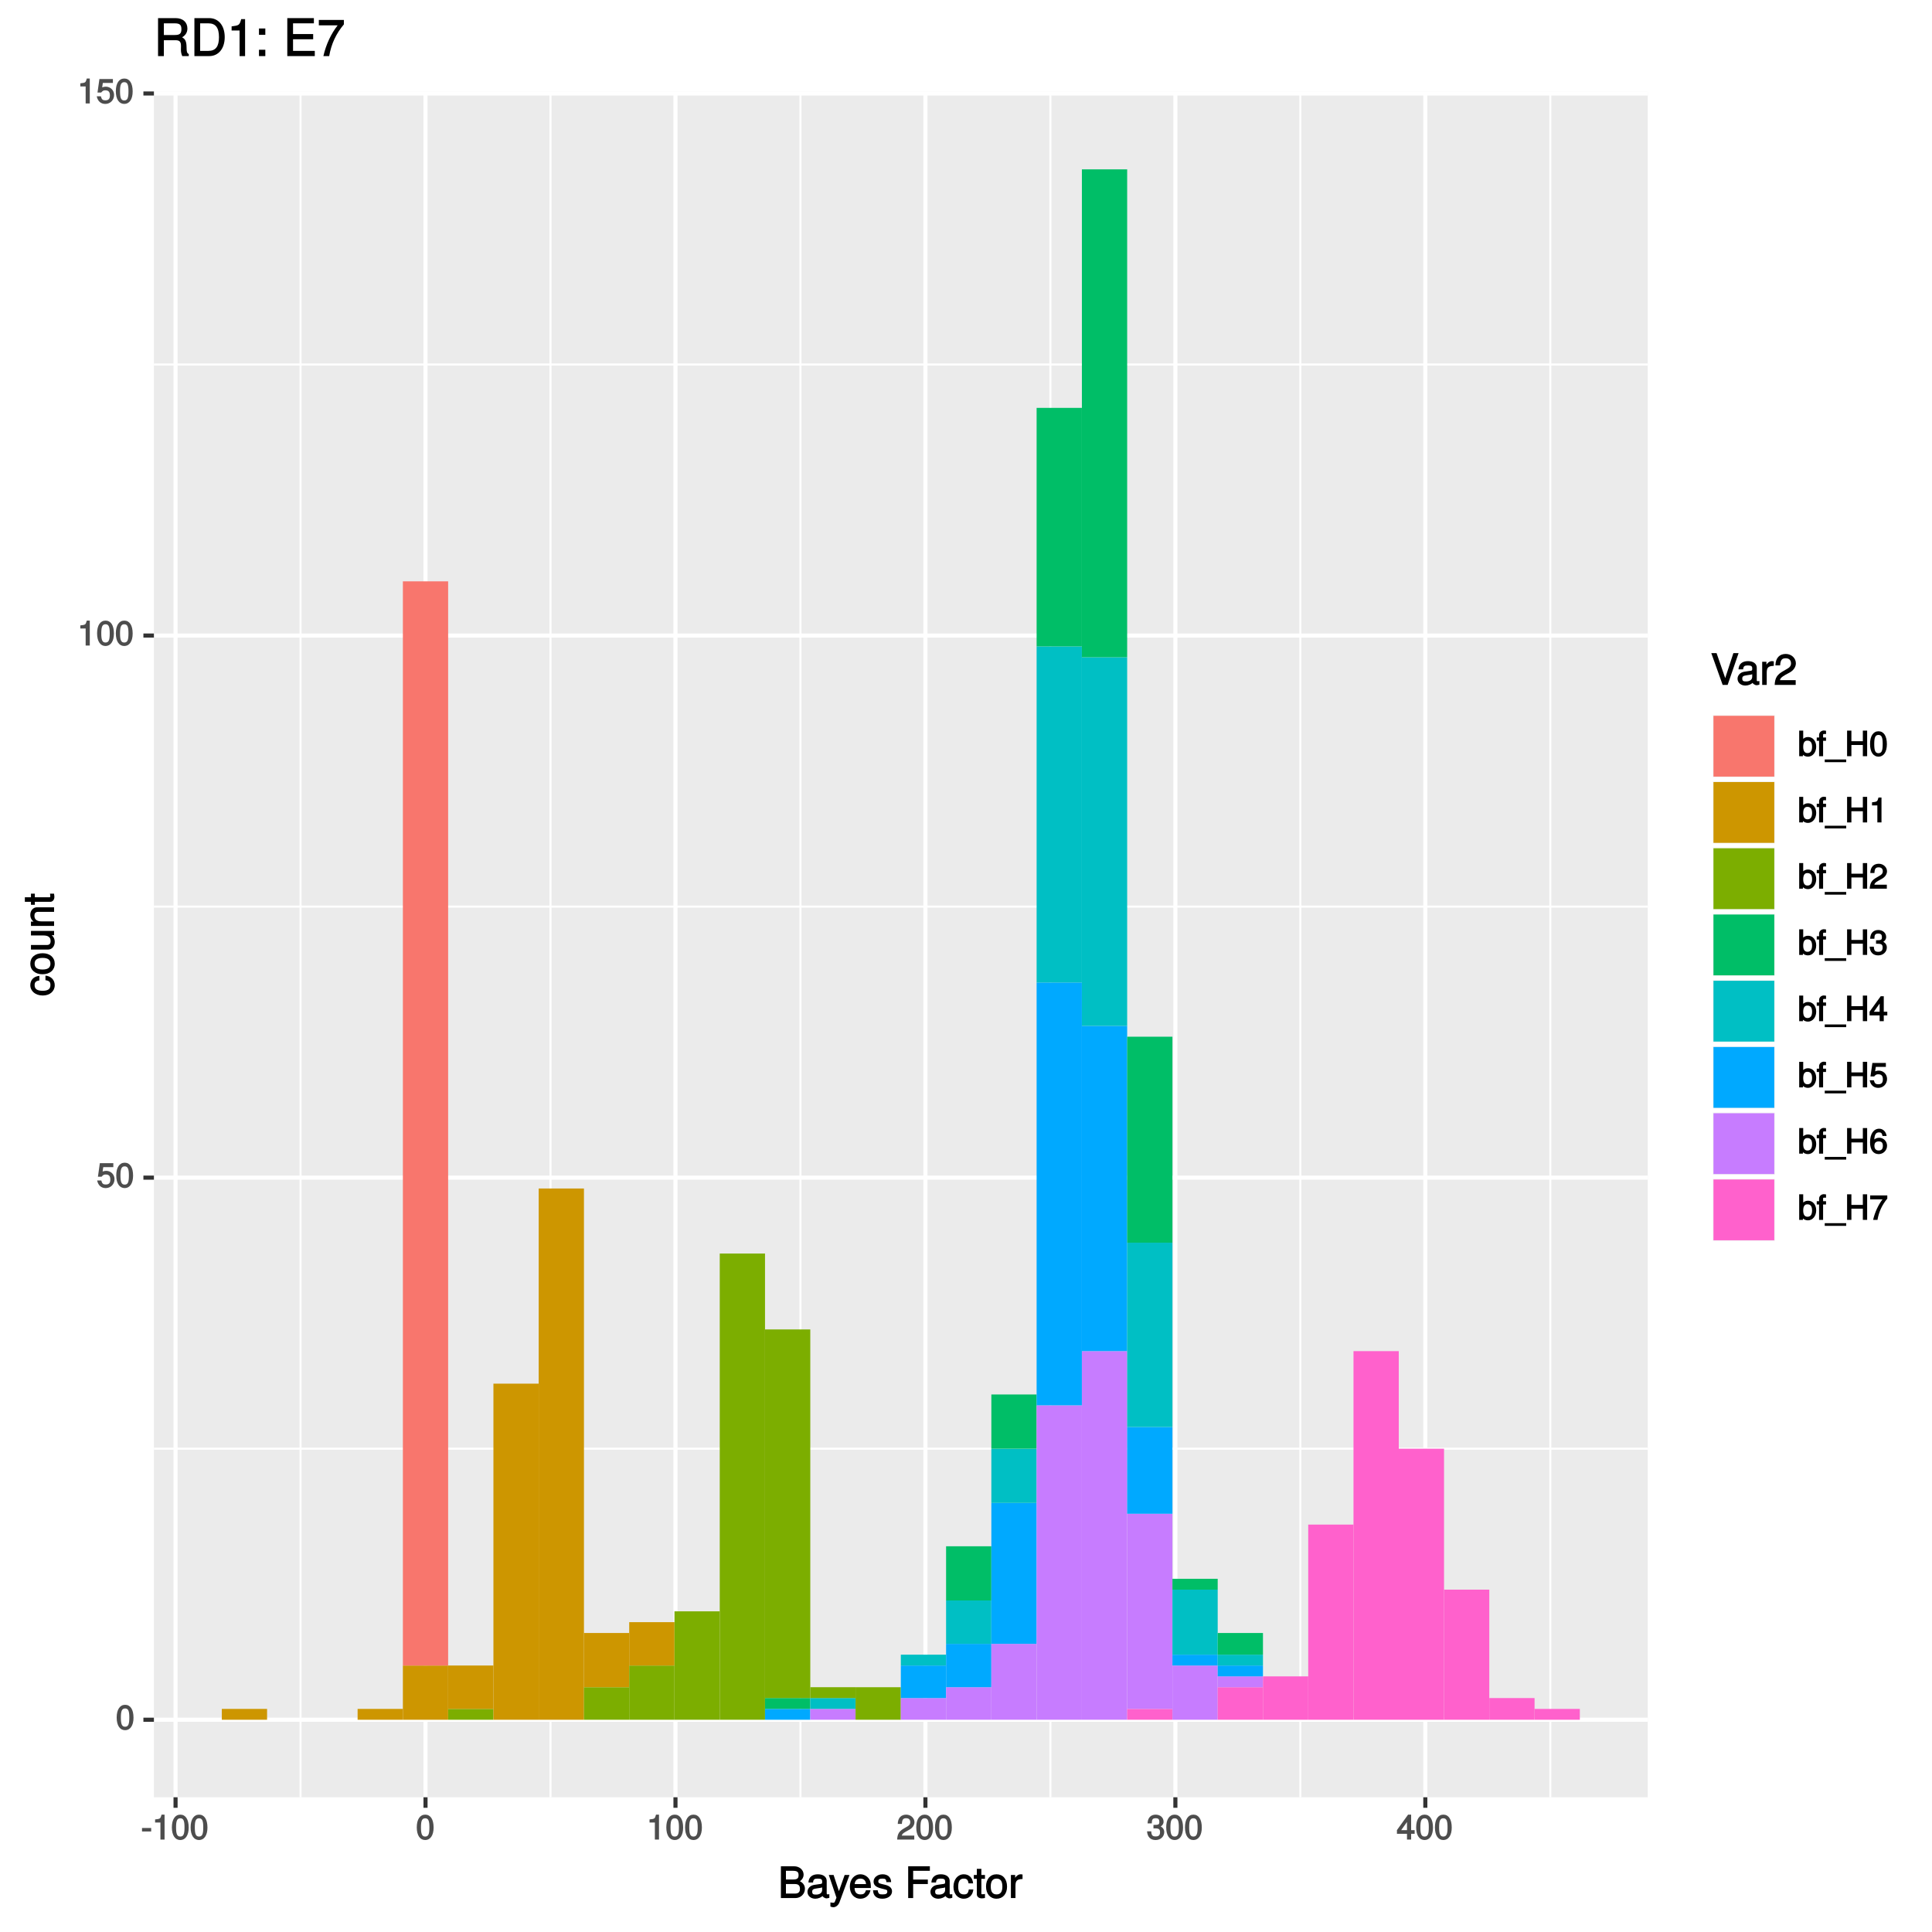 <?xml version="1.0" encoding="UTF-8"?>
<svg xmlns="http://www.w3.org/2000/svg" xmlns:xlink="http://www.w3.org/1999/xlink" width="504pt" height="504pt" viewBox="0 0 504 504" version="1.1">
<defs>
<g>
<symbol overflow="visible" id="glyph0-0">
<path style="stroke:none;" d=""/>
</symbol>
<symbol overflow="visible" id="glyph0-1">
<path style="stroke:none;" d="M 4.609 -3.125 C 4.609 -5.297 3.781 -6.5 2.422 -6.5 C 1.078 -6.5 0.219 -5.281 0.219 -3.188 C 0.219 -1.078 1.078 0.125 2.422 0.125 C 3.734 0.125 4.609 -1.078 4.609 -3.125 Z M 3.516 -3.203 C 3.516 -1.438 3.266 -0.781 2.406 -0.781 C 1.578 -0.781 1.312 -1.469 1.312 -3.172 C 1.312 -4.875 1.578 -5.547 2.422 -5.547 C 3.25 -5.547 3.516 -4.875 3.516 -3.203 Z M 3.516 -3.203 "/>
</symbol>
<symbol overflow="visible" id="glyph0-2">
<path style="stroke:none;" d="M 4.656 -2.203 C 4.656 -3.438 3.688 -4.375 2.5 -4.375 C 2.062 -4.375 1.594 -4.219 1.547 -4.188 L 1.719 -5.344 L 4.344 -5.344 L 4.344 -6.375 L 0.828 -6.375 L 0.328 -2.844 L 1.281 -2.844 C 1.688 -3.312 1.875 -3.422 2.359 -3.422 C 3.188 -3.422 3.562 -3.016 3.562 -2.094 C 3.562 -1.203 3.203 -0.812 2.359 -0.812 C 1.688 -0.812 1.422 -1.031 1.203 -1.859 L 0.125 -1.859 C 0.406 -0.5 1.266 0.125 2.375 0.125 C 3.641 0.125 4.656 -0.875 4.656 -2.203 Z M 4.656 -2.203 "/>
</symbol>
<symbol overflow="visible" id="glyph0-3">
<path style="stroke:none;" d="M 3.203 -0.125 L 3.203 -6.5 L 2.422 -6.5 C 2.109 -5.406 2.094 -5.406 0.734 -5.25 L 0.734 -4.438 L 2.125 -4.438 L 2.125 0 L 3.203 0 Z M 3.203 -0.125 "/>
</symbol>
<symbol overflow="visible" id="glyph0-4">
<path style="stroke:none;" d="M 2.641 -2.25 L 2.641 -3.016 L 0.25 -3.016 L 0.25 -2.109 L 2.641 -2.109 Z M 2.641 -2.25 "/>
</symbol>
<symbol overflow="visible" id="glyph0-5">
<path style="stroke:none;" d="M 4.641 -4.547 C 4.641 -5.594 3.672 -6.5 2.5 -6.5 C 1.219 -6.5 0.328 -5.719 0.281 -4.078 L 1.359 -4.078 C 1.422 -5.25 1.703 -5.562 2.469 -5.562 C 3.172 -5.562 3.547 -5.188 3.547 -4.516 C 3.547 -4.031 3.297 -3.703 2.75 -3.391 L 1.938 -2.922 C 0.641 -2.188 0.219 -1.5 0.125 0 L 4.594 0 L 4.594 -1.031 L 1.344 -1.031 C 1.406 -1.406 1.641 -1.641 2.406 -2.078 L 3.281 -2.562 C 4.156 -3.031 4.641 -3.781 4.641 -4.547 Z M 4.641 -4.547 "/>
</symbol>
<symbol overflow="visible" id="glyph0-6">
<path style="stroke:none;" d="M 4.594 -1.938 C 4.594 -2.703 4.141 -3.266 3.391 -3.531 L 3.391 -3.266 C 3.969 -3.5 4.422 -4.031 4.422 -4.656 C 4.422 -5.734 3.547 -6.5 2.359 -6.5 C 1.109 -6.5 0.281 -5.688 0.25 -4.219 L 1.344 -4.219 C 1.359 -5.281 1.578 -5.562 2.375 -5.562 C 3.062 -5.562 3.312 -5.281 3.312 -4.625 C 3.312 -3.953 3.188 -3.812 1.781 -3.812 L 1.781 -2.906 L 2.359 -2.906 C 3.219 -2.906 3.5 -2.625 3.5 -1.938 C 3.5 -1.156 3.172 -0.812 2.359 -0.812 C 1.516 -0.812 1.266 -1.109 1.203 -2.141 L 0.109 -2.141 C 0.219 -0.625 1.062 0.125 2.344 0.125 C 3.625 0.125 4.594 -0.766 4.594 -1.938 Z M 4.594 -1.938 "/>
</symbol>
<symbol overflow="visible" id="glyph0-7">
<path style="stroke:none;" d="M 4.719 -1.625 L 4.719 -2.453 L 3.797 -2.453 L 3.797 -6.5 L 3 -6.5 L 0.094 -2.469 L 0.094 -1.5 L 2.719 -1.5 L 2.719 0 L 3.797 0 L 3.797 -1.5 L 4.719 -1.5 Z M 2.875 -2.453 L 1.203 -2.453 L 2.984 -4.953 L 2.719 -5.047 L 2.719 -2.453 Z M 2.875 -2.453 "/>
</symbol>
<symbol overflow="visible" id="glyph0-8">
<path style="stroke:none;" d="M 4.75 -2.484 C 4.75 -3.984 3.844 -5 2.625 -5 C 2 -5 1.438 -4.734 1.094 -4.219 L 1.359 -4.109 L 1.359 -6.672 L 0.312 -6.672 L 0.312 0 L 1.281 0 L 1.281 -0.797 L 1.016 -0.688 C 1.375 -0.156 1.953 0.125 2.594 0.125 C 3.812 0.125 4.75 -1 4.75 -2.484 Z M 3.672 -2.453 C 3.672 -1.406 3.297 -0.812 2.484 -0.812 C 1.719 -0.812 1.359 -1.391 1.359 -2.438 C 1.359 -3.516 1.719 -4.094 2.484 -4.062 C 3.312 -4.062 3.672 -3.469 3.672 -2.453 Z M 3.672 -2.453 "/>
</symbol>
<symbol overflow="visible" id="glyph0-9">
<path style="stroke:none;" d="M 2.422 -4.141 L 2.422 -4.875 L 1.656 -4.875 L 1.656 -5.469 C 1.656 -5.766 1.688 -5.797 2.016 -5.797 C 2.078 -5.797 2.109 -5.797 2.422 -5.781 L 2.422 -6.641 C 2.109 -6.688 2 -6.703 1.859 -6.703 C 1.172 -6.703 0.609 -6.188 0.609 -5.531 L 0.609 -4.875 L 0 -4.875 L 0 -4.016 L 0.609 -4.016 L 0.609 0 L 1.656 0 L 1.656 -4.016 L 2.422 -4.016 Z M 2.422 -4.141 "/>
</symbol>
<symbol overflow="visible" id="glyph0-10">
<path style="stroke:none;" d="M 5.234 1.422 L 5.234 0.859 L -0.359 0.859 L -0.359 1.562 L 5.234 1.562 Z M 5.234 1.422 "/>
</symbol>
<symbol overflow="visible" id="glyph0-11">
<path style="stroke:none;" d="M 5.812 -0.125 L 5.812 -6.672 L 4.688 -6.672 L 4.688 -3.906 L 1.703 -3.906 L 1.703 -6.672 L 0.578 -6.672 L 0.578 0 L 1.703 0 L 1.703 -2.922 L 4.688 -2.922 L 4.688 0 L 5.812 0 Z M 5.812 -0.125 "/>
</symbol>
<symbol overflow="visible" id="glyph0-12">
<path style="stroke:none;" d="M 4.656 -2.062 C 4.656 -3.234 3.719 -4.141 2.609 -4.141 C 1.984 -4.141 1.391 -3.875 1.062 -3.406 L 1.312 -3.312 C 1.328 -4.844 1.672 -5.547 2.562 -5.547 C 3.109 -5.547 3.328 -5.344 3.469 -4.609 L 4.547 -4.609 C 4.375 -5.766 3.562 -6.5 2.609 -6.5 C 1.156 -6.5 0.219 -5.141 0.219 -2.969 C 0.219 -1.031 1.047 0.125 2.469 0.125 C 3.656 0.125 4.656 -0.844 4.656 -2.062 Z M 3.562 -2 C 3.562 -1.219 3.188 -0.812 2.484 -0.812 C 1.766 -0.812 1.359 -1.25 1.359 -2.047 C 1.359 -2.828 1.734 -3.188 2.5 -3.188 C 3.25 -3.188 3.562 -2.844 3.562 -2 Z M 3.562 -2 "/>
</symbol>
<symbol overflow="visible" id="glyph0-13">
<path style="stroke:none;" d="M 4.719 -5.594 L 4.719 -6.375 L 0.25 -6.375 L 0.25 -5.344 L 3.469 -5.344 C 2.422 -4 1.5 -2.078 1.016 0 L 2.156 0 C 2.531 -2.141 3.375 -3.938 4.719 -5.547 Z M 4.719 -5.594 "/>
</symbol>
<symbol overflow="visible" id="glyph1-0">
<path style="stroke:none;" d=""/>
</symbol>
<symbol overflow="visible" id="glyph1-1">
<path style="stroke:none;" d="M 6.984 -2.422 C 6.984 -3.391 6.406 -4.109 5.391 -4.516 L 5.391 -4.234 C 6.109 -4.578 6.641 -5.297 6.641 -6.109 C 6.641 -7.281 5.641 -8.297 4.125 -8.297 L 0.719 -8.297 L 0.719 0 L 4.484 0 C 5.922 0 6.984 -1.094 6.984 -2.422 Z M 5.328 -5.969 C 5.328 -5.156 5 -4.844 3.875 -4.844 L 2.031 -4.844 L 2.031 -7.109 L 3.875 -7.109 C 5 -7.109 5.328 -6.781 5.328 -5.969 Z M 5.688 -2.406 C 5.688 -1.641 5.359 -1.172 4.391 -1.172 L 2.031 -1.172 L 2.031 -3.656 L 4.391 -3.656 C 5.359 -3.656 5.688 -3.188 5.688 -2.406 Z M 5.688 -2.406 "/>
</symbol>
<symbol overflow="visible" id="glyph1-2">
<path style="stroke:none;" d="M 6.016 -0.156 L 6.016 -1.016 C 5.781 -0.969 5.734 -0.969 5.688 -0.969 C 5.375 -0.969 5.328 -0.984 5.328 -1.281 L 5.328 -4.484 C 5.328 -5.516 4.438 -6.203 3.031 -6.203 C 1.625 -6.203 0.625 -5.516 0.562 -4.062 L 1.766 -4.062 C 1.844 -4.891 2.141 -5.078 2.984 -5.078 C 3.812 -5.078 4.141 -4.906 4.141 -4.359 L 4.141 -4.109 C 4.141 -3.734 4.047 -3.703 3.328 -3.625 C 2.031 -3.453 1.828 -3.406 1.469 -3.266 C 0.797 -2.984 0.312 -2.328 0.312 -1.625 C 0.312 -0.578 1.188 0.172 2.359 0.172 C 3.094 0.172 3.891 -0.172 4.234 -0.531 C 4.266 -0.375 4.812 0.078 5.266 0.078 C 5.438 0.078 5.594 0.062 6.016 -0.062 Z M 4.141 -2.125 C 4.141 -1.297 3.438 -0.906 2.547 -0.906 C 1.844 -0.906 1.547 -1.016 1.547 -1.656 C 1.547 -2.25 1.828 -2.391 2.812 -2.531 C 3.766 -2.656 3.969 -2.703 4.141 -2.781 Z M 4.141 -2.125 "/>
</symbol>
<symbol overflow="visible" id="glyph1-3">
<path style="stroke:none;" d="M 5.266 -6.031 L 4.172 -6.031 L 2.531 -1.406 L 2.812 -1.406 L 1.281 -6.031 L 0.031 -6.031 L 2.031 -0.109 L 1.672 0.797 C 1.516 1.203 1.469 1.219 1.078 1.219 C 0.953 1.219 0.797 1.203 0.453 1.141 L 0.453 2.203 C 0.688 2.328 0.969 2.391 1.203 2.391 C 1.859 2.391 2.516 1.906 2.828 1.078 L 5.438 -6.031 Z M 5.266 -6.031 "/>
</symbol>
<symbol overflow="visible" id="glyph1-4">
<path style="stroke:none;" d="M 5.781 -2.75 C 5.781 -3.594 5.703 -4.109 5.547 -4.547 C 5.172 -5.484 4.156 -6.203 3.078 -6.203 C 1.469 -6.203 0.297 -4.875 0.297 -2.984 C 0.297 -1.094 1.438 0.172 3.062 0.172 C 4.375 0.172 5.422 -0.719 5.672 -2.031 L 4.5 -2.031 C 4.203 -1.125 3.828 -0.953 3.094 -0.953 C 2.141 -0.953 1.547 -1.438 1.531 -2.625 L 5.781 -2.625 Z M 4.75 -3.469 C 4.75 -3.469 4.562 -3.625 4.578 -3.641 L 1.562 -3.641 C 1.625 -4.516 2.141 -5.078 3.062 -5.078 C 3.969 -5.078 4.516 -4.469 4.516 -3.562 Z M 4.75 -3.469 "/>
</symbol>
<symbol overflow="visible" id="glyph1-5">
<path style="stroke:none;" d="M 5.188 -1.75 C 5.188 -2.609 4.562 -3.172 3.422 -3.453 L 2.547 -3.656 C 1.797 -3.844 1.609 -3.938 1.609 -4.344 C 1.609 -4.875 1.953 -5.078 2.688 -5.078 C 3.438 -5.078 3.688 -4.891 3.703 -4.156 L 4.953 -4.156 C 4.938 -5.422 4.062 -6.203 2.734 -6.203 C 1.391 -6.203 0.375 -5.375 0.375 -4.297 C 0.375 -3.406 0.984 -2.844 2.344 -2.516 L 3.203 -2.297 C 3.844 -2.141 3.953 -2.094 3.953 -1.672 C 3.953 -1.141 3.547 -0.953 2.75 -0.953 C 1.922 -0.953 1.594 -1.016 1.453 -2.031 L 0.234 -2.031 C 0.281 -0.562 1.172 0.172 2.672 0.172 C 4.125 0.172 5.188 -0.641 5.188 -1.75 Z M 5.188 -1.75 "/>
</symbol>
<symbol overflow="visible" id="glyph1-6">
<path style="stroke:none;" d=""/>
</symbol>
<symbol overflow="visible" id="glyph1-7">
<path style="stroke:none;" d="M 6.5 -7.25 L 6.5 -8.297 L 0.844 -8.297 L 0.844 0 L 2.141 0 L 2.141 -3.656 L 5.969 -3.656 L 5.969 -4.828 L 2.141 -4.828 L 2.141 -7.109 L 6.5 -7.109 Z M 6.5 -7.25 "/>
</symbol>
<symbol overflow="visible" id="glyph1-8">
<path style="stroke:none;" d="M 5.25 -2.25 L 4.203 -2.25 C 4.031 -1.188 3.703 -0.953 2.922 -0.953 C 1.906 -0.953 1.438 -1.594 1.438 -2.953 C 1.438 -4.406 1.891 -5.078 2.891 -5.078 C 3.656 -5.078 4 -4.766 4.141 -3.828 L 5.328 -3.828 C 5.203 -5.375 4.188 -6.203 2.906 -6.203 C 1.359 -6.203 0.203 -4.875 0.203 -2.953 C 0.203 -1.094 1.328 0.172 2.891 0.172 C 4.266 0.172 5.266 -0.797 5.391 -2.25 Z M 5.25 -2.25 "/>
</symbol>
<symbol overflow="visible" id="glyph1-9">
<path style="stroke:none;" d="M 2.922 -0.125 L 2.922 -1.078 C 2.672 -1.016 2.531 -1 2.359 -1 C 1.953 -1 1.984 -0.969 1.984 -1.375 L 1.984 -5.016 L 2.922 -5.016 L 2.922 -6.031 L 1.984 -6.031 L 1.984 -7.625 L 0.797 -7.625 L 0.797 -6.031 L 0.016 -6.031 L 0.016 -5.016 L 0.797 -5.016 L 0.797 -0.969 C 0.797 -0.391 1.328 0.078 2.047 0.078 C 2.266 0.078 2.484 0.062 2.922 -0.016 Z M 2.922 -0.125 "/>
</symbol>
<symbol overflow="visible" id="glyph1-10">
<path style="stroke:none;" d="M 5.734 -2.969 C 5.734 -4.969 4.656 -6.203 2.984 -6.203 C 1.375 -6.203 0.25 -4.953 0.25 -3.016 C 0.25 -1.078 1.359 0.172 3 0.172 C 4.625 0.172 5.734 -1.078 5.734 -2.969 Z M 4.516 -2.984 C 4.516 -1.625 4.016 -0.953 3 -0.953 C 1.984 -0.953 1.484 -1.609 1.484 -3.016 C 1.484 -4.406 1.984 -5.078 3 -5.078 C 4.031 -5.078 4.516 -4.406 4.516 -2.984 Z M 4.516 -2.984 "/>
</symbol>
<symbol overflow="visible" id="glyph1-11">
<path style="stroke:none;" d="M 3.656 -5.094 L 3.656 -6.156 C 3.375 -6.188 3.297 -6.203 3.172 -6.203 C 2.578 -6.203 2.031 -5.812 1.5 -4.953 L 1.734 -4.844 L 1.734 -6.031 L 0.625 -6.031 L 0.625 0 L 1.812 0 L 1.812 -3.125 C 1.812 -4.422 2.109 -4.938 3.656 -4.969 Z M 3.656 -5.094 "/>
</symbol>
<symbol overflow="visible" id="glyph1-12">
<path style="stroke:none;" d="M 7.094 -8.297 L 5.906 -8.297 L 3.641 -1.359 L 3.922 -1.359 L 1.516 -8.297 L 0.141 -8.297 L 3.109 0 L 4.406 0 L 7.266 -8.297 Z M 7.094 -8.297 "/>
</symbol>
<symbol overflow="visible" id="glyph1-13">
<path style="stroke:none;" d="M 5.75 -5.641 C 5.75 -6.969 4.594 -8.078 3.125 -8.078 C 1.531 -8.078 0.469 -7.109 0.406 -5.094 L 1.641 -5.094 C 1.734 -6.531 2.141 -6.953 3.094 -6.953 C 3.969 -6.953 4.484 -6.453 4.484 -5.625 C 4.484 -5 4.172 -4.578 3.469 -4.188 L 2.469 -3.609 C 0.844 -2.688 0.312 -1.844 0.219 0 L 5.703 0 L 5.703 -1.234 L 1.609 -1.234 C 1.688 -1.734 2 -2.031 2.953 -2.594 L 4.062 -3.188 C 5.141 -3.766 5.75 -4.688 5.75 -5.641 Z M 5.75 -5.641 "/>
</symbol>
<symbol overflow="visible" id="glyph2-0">
<path style="stroke:none;" d=""/>
</symbol>
<symbol overflow="visible" id="glyph2-1">
<path style="stroke:none;" d="M -2.25 -5.25 L -2.25 -4.203 C -1.188 -4.031 -0.953 -3.703 -0.953 -2.922 C -0.953 -1.906 -1.594 -1.438 -2.953 -1.438 C -4.406 -1.438 -5.078 -1.891 -5.078 -2.891 C -5.078 -3.656 -4.766 -4 -3.828 -4.141 L -3.828 -5.328 C -5.375 -5.203 -6.203 -4.188 -6.203 -2.906 C -6.203 -1.359 -4.875 -0.203 -2.953 -0.203 C -1.094 -0.203 0.172 -1.328 0.172 -2.891 C 0.172 -4.266 -0.797 -5.266 -2.25 -5.391 Z M -2.25 -5.25 "/>
</symbol>
<symbol overflow="visible" id="glyph2-2">
<path style="stroke:none;" d="M -2.969 -5.734 C -4.969 -5.734 -6.203 -4.656 -6.203 -2.984 C -6.203 -1.375 -4.953 -0.25 -3.016 -0.25 C -1.078 -0.25 0.172 -1.359 0.172 -3 C 0.172 -4.625 -1.078 -5.734 -2.969 -5.734 Z M -2.984 -4.516 C -1.625 -4.516 -0.953 -4.016 -0.953 -3 C -0.953 -1.984 -1.609 -1.484 -3.016 -1.484 C -4.406 -1.484 -5.078 -1.984 -5.078 -3 C -5.078 -4.031 -4.406 -4.516 -2.984 -4.516 Z M -2.984 -4.516 "/>
</symbol>
<symbol overflow="visible" id="glyph2-3">
<path style="stroke:none;" d="M -0.125 -5.438 L -6.031 -5.438 L -6.031 -4.25 L -2.719 -4.25 C -1.547 -4.25 -0.906 -3.766 -0.906 -2.812 C -0.906 -2.094 -1.203 -1.766 -1.906 -1.766 L -6.031 -1.766 L -6.031 -0.578 L -1.547 -0.578 C -0.578 -0.578 0.172 -1.438 0.172 -2.547 C 0.172 -3.406 -0.172 -4.031 -0.922 -4.562 L -1.016 -4.328 L 0 -4.328 L 0 -5.438 Z M -0.125 -5.438 "/>
</symbol>
<symbol overflow="visible" id="glyph2-4">
<path style="stroke:none;" d="M -0.125 -5.484 L -4.484 -5.484 C -5.438 -5.484 -6.203 -4.641 -6.203 -3.531 C -6.203 -2.672 -5.828 -2.031 -5.031 -1.516 L -4.922 -1.75 L -6.031 -1.75 L -6.031 -0.625 L 0 -0.625 L 0 -1.812 L -3.312 -1.812 C -4.484 -1.812 -5.125 -2.328 -5.125 -3.25 C -5.125 -3.984 -4.812 -4.297 -4.125 -4.297 L 0 -4.297 L 0 -5.484 Z M -0.125 -5.484 "/>
</symbol>
<symbol overflow="visible" id="glyph2-5">
<path style="stroke:none;" d="M -0.125 -2.922 L -1.078 -2.922 C -1.016 -2.672 -1 -2.531 -1 -2.359 C -1 -1.953 -0.969 -1.984 -1.375 -1.984 L -5.016 -1.984 L -5.016 -2.922 L -6.031 -2.922 L -6.031 -1.984 L -7.625 -1.984 L -7.625 -0.797 L -6.031 -0.797 L -6.031 -0.016 L -5.016 -0.016 L -5.016 -0.797 L -0.969 -0.797 C -0.391 -0.797 0.078 -1.328 0.078 -2.047 C 0.078 -2.266 0.062 -2.484 -0.016 -2.922 Z M -0.125 -2.922 "/>
</symbol>
<symbol overflow="visible" id="glyph3-0">
<path style="stroke:none;" d=""/>
</symbol>
<symbol overflow="visible" id="glyph3-1">
<path style="stroke:none;" d="M 9.094 -0.125 L 9.094 -0.5 C 8.594 -0.844 8.531 -1.094 8.516 -2.375 C 8.484 -3.969 8.125 -4.578 7.078 -5.031 L 7.078 -4.75 C 8.156 -5.281 8.734 -6.094 8.734 -7.188 C 8.734 -8.844 7.547 -9.906 5.672 -9.906 L 1.078 -9.906 L 1.078 0 L 2.594 0 L 2.594 -4.141 L 5.625 -4.141 C 6.703 -4.141 7.078 -3.75 7.062 -2.562 L 7.047 -1.703 C 7.031 -1.109 7.156 -0.531 7.391 0 L 9.094 0 Z M 7.172 -7.016 C 7.172 -5.875 6.734 -5.5 5.422 -5.5 L 2.594 -5.5 L 2.594 -8.547 L 5.422 -8.547 C 6.797 -8.547 7.172 -8.094 7.172 -7.016 Z M 7.172 -7.016 "/>
</symbol>
<symbol overflow="visible" id="glyph3-2">
<path style="stroke:none;" d="M 8.938 -4.953 C 8.938 -7.938 7.328 -9.906 4.891 -9.906 L 1.031 -9.906 L 1.031 0 L 4.891 0 C 7.312 0 8.938 -1.953 8.938 -4.953 Z M 7.438 -4.938 C 7.438 -2.516 6.578 -1.359 4.672 -1.359 L 2.531 -1.359 L 2.531 -8.547 L 4.672 -8.547 C 6.578 -8.547 7.438 -7.391 7.438 -4.938 Z M 7.438 -4.938 "/>
</symbol>
<symbol overflow="visible" id="glyph3-3">
<path style="stroke:none;" d="M 4.719 -0.125 L 4.719 -9.641 L 3.703 -9.641 C 3.266 -8.047 3.141 -8 1.203 -7.75 L 1.203 -6.672 L 3.281 -6.672 L 3.281 0 L 4.719 0 Z M 4.719 -0.125 "/>
</symbol>
<symbol overflow="visible" id="glyph3-4">
<path style="stroke:none;" d="M 2.656 -0.125 L 2.656 -1.656 L 1 -1.656 L 1 0 L 2.656 0 Z M 2.656 -5.672 L 2.656 -7.203 L 1 -7.203 L 1 -5.547 L 2.656 -5.547 Z M 2.656 -5.672 "/>
</symbol>
<symbol overflow="visible" id="glyph3-5">
<path style="stroke:none;" d=""/>
</symbol>
<symbol overflow="visible" id="glyph3-6">
<path style="stroke:none;" d="M 8.219 -0.125 L 8.219 -1.359 L 2.547 -1.359 L 2.547 -4.391 L 7.797 -4.391 L 7.797 -5.75 L 2.547 -5.75 L 2.547 -8.547 L 7.984 -8.547 L 7.984 -9.906 L 1.047 -9.906 L 1.047 0 L 8.219 0 Z M 8.219 -0.125 "/>
</symbol>
<symbol overflow="visible" id="glyph3-7">
<path style="stroke:none;" d="M 7 -8.312 L 7 -9.438 L 0.469 -9.438 L 0.469 -8.016 L 5.375 -8.016 C 3.703 -5.891 2.344 -3.062 1.656 0 L 3.172 0 C 3.703 -3.156 4.984 -5.891 7 -8.266 Z M 7 -8.312 "/>
</symbol>
</g>
<clipPath id="clip1">
  <path d="M 40.152 23.957 L 430 23.957 L 430 469 L 40.152 469 Z M 40.152 23.957 "/>
</clipPath>
<clipPath id="clip2">
  <path d="M 40.152 377 L 430.844 377 L 430.844 379 L 40.152 379 Z M 40.152 377 "/>
</clipPath>
<clipPath id="clip3">
  <path d="M 40.152 236 L 430.844 236 L 430.844 237 L 40.152 237 Z M 40.152 236 "/>
</clipPath>
<clipPath id="clip4">
  <path d="M 40.152 94 L 430.844 94 L 430.844 96 L 40.152 96 Z M 40.152 94 "/>
</clipPath>
<clipPath id="clip5">
  <path d="M 78 23.957 L 79 23.957 L 79 469.848 L 78 469.848 Z M 78 23.957 "/>
</clipPath>
<clipPath id="clip6">
  <path d="M 143 23.957 L 144 23.957 L 144 469.848 L 143 469.848 Z M 143 23.957 "/>
</clipPath>
<clipPath id="clip7">
  <path d="M 208 23.957 L 210 23.957 L 210 469.848 L 208 469.848 Z M 208 23.957 "/>
</clipPath>
<clipPath id="clip8">
  <path d="M 273 23.957 L 275 23.957 L 275 469.848 L 273 469.848 Z M 273 23.957 "/>
</clipPath>
<clipPath id="clip9">
  <path d="M 338 23.957 L 340 23.957 L 340 469.848 L 338 469.848 Z M 338 23.957 "/>
</clipPath>
<clipPath id="clip10">
  <path d="M 404 23.957 L 405 23.957 L 405 469.848 L 404 469.848 Z M 404 23.957 "/>
</clipPath>
<clipPath id="clip11">
  <path d="M 40.152 448 L 430.844 448 L 430.844 450 L 40.152 450 Z M 40.152 448 "/>
</clipPath>
<clipPath id="clip12">
  <path d="M 40.152 306 L 430.844 306 L 430.844 308 L 40.152 308 Z M 40.152 306 "/>
</clipPath>
<clipPath id="clip13">
  <path d="M 40.152 165 L 430.844 165 L 430.844 167 L 40.152 167 Z M 40.152 165 "/>
</clipPath>
<clipPath id="clip14">
  <path d="M 40.152 23.957 L 430.844 23.957 L 430.844 25 L 40.152 25 Z M 40.152 23.957 "/>
</clipPath>
<clipPath id="clip15">
  <path d="M 45 23.957 L 47 23.957 L 47 469.848 L 45 469.848 Z M 45 23.957 "/>
</clipPath>
<clipPath id="clip16">
  <path d="M 110 23.957 L 112 23.957 L 112 469.848 L 110 469.848 Z M 110 23.957 "/>
</clipPath>
<clipPath id="clip17">
  <path d="M 175 23.957 L 177 23.957 L 177 469.848 L 175 469.848 Z M 175 23.957 "/>
</clipPath>
<clipPath id="clip18">
  <path d="M 240 23.957 L 242 23.957 L 242 469.848 L 240 469.848 Z M 240 23.957 "/>
</clipPath>
<clipPath id="clip19">
  <path d="M 306 23.957 L 308 23.957 L 308 469.848 L 306 469.848 Z M 306 23.957 "/>
</clipPath>
<clipPath id="clip20">
  <path d="M 371 23.957 L 373 23.957 L 373 469.848 L 371 469.848 Z M 371 23.957 "/>
</clipPath>
</defs>
<g id="surface1725">
<rect x="0" y="0" width="504" height="504" style="fill:rgb(100%,100%,100%);fill-opacity:1;stroke:none;"/>
<rect x="0" y="0" width="504" height="504" style="fill:rgb(100%,100%,100%);fill-opacity:1;stroke:none;"/>
<path style="fill:none;stroke-width:1.067;stroke-linecap:round;stroke-linejoin:round;stroke:rgb(100%,100%,100%);stroke-opacity:1;stroke-miterlimit:10;" d="M 0 504 L 504 504 L 504 0 L 0 0 Z M 0 504 "/>
<g clip-path="url(#clip1)" clip-rule="nonzero">
<path style=" stroke:none;fill-rule:nonzero;fill:rgb(92.157%,92.157%,92.157%);fill-opacity:1;" d="M 40.152 468.848 L 429.844 468.848 L 429.844 23.957 L 40.152 23.957 Z M 40.152 468.848 "/>
</g>
<g clip-path="url(#clip2)" clip-rule="nonzero">
<path style="fill:none;stroke-width:0.533;stroke-linecap:butt;stroke-linejoin:round;stroke:rgb(100%,100%,100%);stroke-opacity:1;stroke-miterlimit:10;" d="M 40.152 377.918 L 429.844 377.918 "/>
</g>
<g clip-path="url(#clip3)" clip-rule="nonzero">
<path style="fill:none;stroke-width:0.533;stroke-linecap:butt;stroke-linejoin:round;stroke:rgb(100%,100%,100%);stroke-opacity:1;stroke-miterlimit:10;" d="M 40.152 236.504 L 429.844 236.504 "/>
</g>
<g clip-path="url(#clip4)" clip-rule="nonzero">
<path style="fill:none;stroke-width:0.533;stroke-linecap:butt;stroke-linejoin:round;stroke:rgb(100%,100%,100%);stroke-opacity:1;stroke-miterlimit:10;" d="M 40.152 95.09 L 429.844 95.09 "/>
</g>
<g clip-path="url(#clip5)" clip-rule="nonzero">
<path style="fill:none;stroke-width:0.533;stroke-linecap:butt;stroke-linejoin:round;stroke:rgb(100%,100%,100%);stroke-opacity:1;stroke-miterlimit:10;" d="M 78.402 468.848 L 78.402 23.957 "/>
</g>
<g clip-path="url(#clip6)" clip-rule="nonzero">
<path style="fill:none;stroke-width:0.533;stroke-linecap:butt;stroke-linejoin:round;stroke:rgb(100%,100%,100%);stroke-opacity:1;stroke-miterlimit:10;" d="M 143.605 468.848 L 143.605 23.957 "/>
</g>
<g clip-path="url(#clip7)" clip-rule="nonzero">
<path style="fill:none;stroke-width:0.533;stroke-linecap:butt;stroke-linejoin:round;stroke:rgb(100%,100%,100%);stroke-opacity:1;stroke-miterlimit:10;" d="M 208.812 468.848 L 208.812 23.957 "/>
</g>
<g clip-path="url(#clip8)" clip-rule="nonzero">
<path style="fill:none;stroke-width:0.533;stroke-linecap:butt;stroke-linejoin:round;stroke:rgb(100%,100%,100%);stroke-opacity:1;stroke-miterlimit:10;" d="M 274.02 468.848 L 274.02 23.957 "/>
</g>
<g clip-path="url(#clip9)" clip-rule="nonzero">
<path style="fill:none;stroke-width:0.533;stroke-linecap:butt;stroke-linejoin:round;stroke:rgb(100%,100%,100%);stroke-opacity:1;stroke-miterlimit:10;" d="M 339.223 468.848 L 339.223 23.957 "/>
</g>
<g clip-path="url(#clip10)" clip-rule="nonzero">
<path style="fill:none;stroke-width:0.533;stroke-linecap:butt;stroke-linejoin:round;stroke:rgb(100%,100%,100%);stroke-opacity:1;stroke-miterlimit:10;" d="M 404.43 468.848 L 404.43 23.957 "/>
</g>
<g clip-path="url(#clip11)" clip-rule="nonzero">
<path style="fill:none;stroke-width:1.067;stroke-linecap:butt;stroke-linejoin:round;stroke:rgb(100%,100%,100%);stroke-opacity:1;stroke-miterlimit:10;" d="M 40.152 448.629 L 429.844 448.629 "/>
</g>
<g clip-path="url(#clip12)" clip-rule="nonzero">
<path style="fill:none;stroke-width:1.067;stroke-linecap:butt;stroke-linejoin:round;stroke:rgb(100%,100%,100%);stroke-opacity:1;stroke-miterlimit:10;" d="M 40.152 307.211 L 429.844 307.211 "/>
</g>
<g clip-path="url(#clip13)" clip-rule="nonzero">
<path style="fill:none;stroke-width:1.067;stroke-linecap:butt;stroke-linejoin:round;stroke:rgb(100%,100%,100%);stroke-opacity:1;stroke-miterlimit:10;" d="M 40.152 165.797 L 429.844 165.797 "/>
</g>
<g clip-path="url(#clip14)" clip-rule="nonzero">
<path style="fill:none;stroke-width:1.067;stroke-linecap:butt;stroke-linejoin:round;stroke:rgb(100%,100%,100%);stroke-opacity:1;stroke-miterlimit:10;" d="M 40.152 24.383 L 429.844 24.383 "/>
</g>
<g clip-path="url(#clip15)" clip-rule="nonzero">
<path style="fill:none;stroke-width:1.067;stroke-linecap:butt;stroke-linejoin:round;stroke:rgb(100%,100%,100%);stroke-opacity:1;stroke-miterlimit:10;" d="M 45.797 468.848 L 45.797 23.957 "/>
</g>
<g clip-path="url(#clip16)" clip-rule="nonzero">
<path style="fill:none;stroke-width:1.067;stroke-linecap:butt;stroke-linejoin:round;stroke:rgb(100%,100%,100%);stroke-opacity:1;stroke-miterlimit:10;" d="M 111.004 468.848 L 111.004 23.957 "/>
</g>
<g clip-path="url(#clip17)" clip-rule="nonzero">
<path style="fill:none;stroke-width:1.067;stroke-linecap:butt;stroke-linejoin:round;stroke:rgb(100%,100%,100%);stroke-opacity:1;stroke-miterlimit:10;" d="M 176.211 468.848 L 176.211 23.957 "/>
</g>
<g clip-path="url(#clip18)" clip-rule="nonzero">
<path style="fill:none;stroke-width:1.067;stroke-linecap:butt;stroke-linejoin:round;stroke:rgb(100%,100%,100%);stroke-opacity:1;stroke-miterlimit:10;" d="M 241.414 468.848 L 241.414 23.957 "/>
</g>
<g clip-path="url(#clip19)" clip-rule="nonzero">
<path style="fill:none;stroke-width:1.067;stroke-linecap:butt;stroke-linejoin:round;stroke:rgb(100%,100%,100%);stroke-opacity:1;stroke-miterlimit:10;" d="M 306.621 468.848 L 306.621 23.957 "/>
</g>
<g clip-path="url(#clip20)" clip-rule="nonzero">
<path style="fill:none;stroke-width:1.067;stroke-linecap:butt;stroke-linejoin:round;stroke:rgb(100%,100%,100%);stroke-opacity:1;stroke-miterlimit:10;" d="M 371.824 468.848 L 371.824 23.957 "/>
</g>
<path style=" stroke:none;fill-rule:nonzero;fill:rgb(80.392%,58.824%,0%);fill-opacity:1;" d="M 57.863 448.629 L 69.672 448.629 L 69.672 445.801 L 57.863 445.801 Z M 57.863 448.629 "/>
<path style=" stroke:none;fill-rule:nonzero;fill:rgb(80.392%,58.824%,0%);fill-opacity:1;" d="M 93.289 448.629 L 105.098 448.629 L 105.098 445.801 L 93.289 445.801 Z M 93.289 448.629 "/>
<path style=" stroke:none;fill-rule:nonzero;fill:rgb(80.392%,58.824%,0%);fill-opacity:1;" d="M 105.098 448.629 L 116.906 448.629 L 116.906 434.488 L 105.098 434.488 Z M 105.098 448.629 "/>
<path style=" stroke:none;fill-rule:nonzero;fill:rgb(97.255%,46.275%,42.745%);fill-opacity:1;" d="M 105.098 434.484 L 116.906 434.484 L 116.906 151.656 L 105.098 151.656 Z M 105.098 434.484 "/>
<path style=" stroke:none;fill-rule:nonzero;fill:rgb(48.627%,68.235%,0%);fill-opacity:1;" d="M 116.91 448.629 L 128.719 448.629 L 128.719 445.801 L 116.91 445.801 Z M 116.91 448.629 "/>
<path style=" stroke:none;fill-rule:nonzero;fill:rgb(80.392%,58.824%,0%);fill-opacity:1;" d="M 116.91 445.797 L 128.719 445.797 L 128.719 434.484 L 116.91 434.484 Z M 116.91 445.797 "/>
<path style=" stroke:none;fill-rule:nonzero;fill:rgb(80.392%,58.824%,0%);fill-opacity:1;" d="M 128.719 448.629 L 140.527 448.629 L 140.527 360.953 L 128.719 360.953 Z M 128.719 448.629 "/>
<path style=" stroke:none;fill-rule:nonzero;fill:rgb(80.392%,58.824%,0%);fill-opacity:1;" d="M 140.527 448.629 L 152.336 448.629 L 152.336 310.043 L 140.527 310.043 Z M 140.527 448.629 "/>
<path style=" stroke:none;fill-rule:nonzero;fill:rgb(48.627%,68.235%,0%);fill-opacity:1;" d="M 152.336 448.629 L 164.145 448.629 L 164.145 440.145 L 152.336 440.145 Z M 152.336 448.629 "/>
<path style=" stroke:none;fill-rule:nonzero;fill:rgb(80.392%,58.824%,0%);fill-opacity:1;" d="M 152.336 440.141 L 164.145 440.141 L 164.145 426 L 152.336 426 Z M 152.336 440.141 "/>
<path style=" stroke:none;fill-rule:nonzero;fill:rgb(48.627%,68.235%,0%);fill-opacity:1;" d="M 164.145 448.629 L 175.953 448.629 L 175.953 434.488 L 164.145 434.488 Z M 164.145 448.629 "/>
<path style=" stroke:none;fill-rule:nonzero;fill:rgb(80.392%,58.824%,0%);fill-opacity:1;" d="M 164.145 434.484 L 175.953 434.484 L 175.953 423.172 L 164.145 423.172 Z M 164.145 434.484 "/>
<path style=" stroke:none;fill-rule:nonzero;fill:rgb(48.627%,68.235%,0%);fill-opacity:1;" d="M 175.953 448.629 L 187.762 448.629 L 187.762 420.348 L 175.953 420.348 Z M 175.953 448.629 "/>
<path style=" stroke:none;fill-rule:nonzero;fill:rgb(48.627%,68.235%,0%);fill-opacity:1;" d="M 187.762 448.629 L 199.57 448.629 L 199.57 327.012 L 187.762 327.012 Z M 187.762 448.629 "/>
<path style=" stroke:none;fill-rule:nonzero;fill:rgb(0%,66.275%,100%);fill-opacity:1;" d="M 199.57 448.629 L 211.379 448.629 L 211.379 445.801 L 199.57 445.801 Z M 199.57 448.629 "/>
<path style=" stroke:none;fill-rule:nonzero;fill:rgb(0%,74.51%,40.392%);fill-opacity:1;" d="M 199.57 445.797 L 211.379 445.797 L 211.379 442.969 L 199.57 442.969 Z M 199.57 445.797 "/>
<path style=" stroke:none;fill-rule:nonzero;fill:rgb(48.627%,68.235%,0%);fill-opacity:1;" d="M 199.57 442.969 L 211.379 442.969 L 211.379 346.809 L 199.57 346.809 Z M 199.57 442.969 "/>
<path style=" stroke:none;fill-rule:nonzero;fill:rgb(78.039%,48.627%,100%);fill-opacity:1;" d="M 211.379 448.629 L 223.188 448.629 L 223.188 445.801 L 211.379 445.801 Z M 211.379 448.629 "/>
<path style=" stroke:none;fill-rule:nonzero;fill:rgb(0%,74.902%,76.863%);fill-opacity:1;" d="M 211.379 445.797 L 223.188 445.797 L 223.188 442.969 L 211.379 442.969 Z M 211.379 445.797 "/>
<path style=" stroke:none;fill-rule:nonzero;fill:rgb(48.627%,68.235%,0%);fill-opacity:1;" d="M 211.379 442.969 L 223.188 442.969 L 223.188 440.141 L 211.379 440.141 Z M 211.379 442.969 "/>
<path style=" stroke:none;fill-rule:nonzero;fill:rgb(48.627%,68.235%,0%);fill-opacity:1;" d="M 223.188 448.629 L 234.996 448.629 L 234.996 440.145 L 223.188 440.145 Z M 223.188 448.629 "/>
<path style=" stroke:none;fill-rule:nonzero;fill:rgb(78.039%,48.627%,100%);fill-opacity:1;" d="M 234.996 448.629 L 246.805 448.629 L 246.805 442.973 L 234.996 442.973 Z M 234.996 448.629 "/>
<path style=" stroke:none;fill-rule:nonzero;fill:rgb(0%,66.275%,100%);fill-opacity:1;" d="M 234.996 442.969 L 246.805 442.969 L 246.805 434.484 L 234.996 434.484 Z M 234.996 442.969 "/>
<path style=" stroke:none;fill-rule:nonzero;fill:rgb(0%,74.902%,76.863%);fill-opacity:1;" d="M 234.996 434.484 L 246.805 434.484 L 246.805 431.656 L 234.996 431.656 Z M 234.996 434.484 "/>
<path style=" stroke:none;fill-rule:nonzero;fill:rgb(78.039%,48.627%,100%);fill-opacity:1;" d="M 246.805 448.629 L 258.613 448.629 L 258.613 440.145 L 246.805 440.145 Z M 246.805 448.629 "/>
<path style=" stroke:none;fill-rule:nonzero;fill:rgb(0%,66.275%,100%);fill-opacity:1;" d="M 246.805 440.141 L 258.613 440.141 L 258.613 428.828 L 246.805 428.828 Z M 246.805 440.141 "/>
<path style=" stroke:none;fill-rule:nonzero;fill:rgb(0%,74.902%,76.863%);fill-opacity:1;" d="M 246.805 428.828 L 258.613 428.828 L 258.613 417.516 L 246.805 417.516 Z M 246.805 428.828 "/>
<path style=" stroke:none;fill-rule:nonzero;fill:rgb(0%,74.51%,40.392%);fill-opacity:1;" d="M 246.805 417.516 L 258.613 417.516 L 258.613 403.375 L 246.805 403.375 Z M 246.805 417.516 "/>
<path style=" stroke:none;fill-rule:nonzero;fill:rgb(78.039%,48.627%,100%);fill-opacity:1;" d="M 258.613 448.629 L 270.422 448.629 L 270.422 428.832 L 258.613 428.832 Z M 258.613 448.629 "/>
<path style=" stroke:none;fill-rule:nonzero;fill:rgb(0%,66.275%,100%);fill-opacity:1;" d="M 258.613 428.828 L 270.422 428.828 L 270.422 392.059 L 258.613 392.059 Z M 258.613 428.828 "/>
<path style=" stroke:none;fill-rule:nonzero;fill:rgb(0%,74.902%,76.863%);fill-opacity:1;" d="M 258.613 392.062 L 270.422 392.062 L 270.422 377.922 L 258.613 377.922 Z M 258.613 392.062 "/>
<path style=" stroke:none;fill-rule:nonzero;fill:rgb(0%,74.51%,40.392%);fill-opacity:1;" d="M 258.613 377.918 L 270.422 377.918 L 270.422 363.777 L 258.613 363.777 Z M 258.613 377.918 "/>
<path style=" stroke:none;fill-rule:nonzero;fill:rgb(78.039%,48.627%,100%);fill-opacity:1;" d="M 270.422 448.629 L 282.23 448.629 L 282.23 366.609 L 270.422 366.609 Z M 270.422 448.629 "/>
<path style=" stroke:none;fill-rule:nonzero;fill:rgb(0%,66.275%,100%);fill-opacity:1;" d="M 270.422 366.605 L 282.23 366.605 L 282.23 256.301 L 270.422 256.301 Z M 270.422 366.605 "/>
<path style=" stroke:none;fill-rule:nonzero;fill:rgb(0%,74.902%,76.863%);fill-opacity:1;" d="M 270.422 256.305 L 282.23 256.305 L 282.23 168.629 L 270.422 168.629 Z M 270.422 256.305 "/>
<path style=" stroke:none;fill-rule:nonzero;fill:rgb(0%,74.51%,40.392%);fill-opacity:1;" d="M 270.422 168.625 L 282.23 168.625 L 282.23 106.402 L 270.422 106.402 Z M 270.422 168.625 "/>
<path style=" stroke:none;fill-rule:nonzero;fill:rgb(78.039%,48.627%,100%);fill-opacity:1;" d="M 282.234 448.629 L 294.043 448.629 L 294.043 352.469 L 282.234 352.469 Z M 282.234 448.629 "/>
<path style=" stroke:none;fill-rule:nonzero;fill:rgb(0%,66.275%,100%);fill-opacity:1;" d="M 282.234 352.465 L 294.043 352.465 L 294.043 267.617 L 282.234 267.617 Z M 282.234 352.465 "/>
<path style=" stroke:none;fill-rule:nonzero;fill:rgb(0%,74.902%,76.863%);fill-opacity:1;" d="M 282.234 267.617 L 294.043 267.617 L 294.043 171.457 L 282.234 171.457 Z M 282.234 267.617 "/>
<path style=" stroke:none;fill-rule:nonzero;fill:rgb(0%,74.51%,40.392%);fill-opacity:1;" d="M 282.234 171.453 L 294.043 171.453 L 294.043 44.18 L 282.234 44.18 Z M 282.234 171.453 "/>
<path style=" stroke:none;fill-rule:nonzero;fill:rgb(100%,38.039%,80%);fill-opacity:1;" d="M 294.043 448.629 L 305.852 448.629 L 305.852 445.801 L 294.043 445.801 Z M 294.043 448.629 "/>
<path style=" stroke:none;fill-rule:nonzero;fill:rgb(78.039%,48.627%,100%);fill-opacity:1;" d="M 294.043 445.797 L 305.852 445.797 L 305.852 394.887 L 294.043 394.887 Z M 294.043 445.797 "/>
<path style=" stroke:none;fill-rule:nonzero;fill:rgb(0%,66.275%,100%);fill-opacity:1;" d="M 294.043 394.891 L 305.852 394.891 L 305.852 372.266 L 294.043 372.266 Z M 294.043 394.891 "/>
<path style=" stroke:none;fill-rule:nonzero;fill:rgb(0%,74.902%,76.863%);fill-opacity:1;" d="M 294.043 372.262 L 305.852 372.262 L 305.852 324.18 L 294.043 324.18 Z M 294.043 372.262 "/>
<path style=" stroke:none;fill-rule:nonzero;fill:rgb(0%,74.51%,40.392%);fill-opacity:1;" d="M 294.043 324.184 L 305.852 324.184 L 305.852 270.445 L 294.043 270.445 Z M 294.043 324.184 "/>
<path style=" stroke:none;fill-rule:nonzero;fill:rgb(78.039%,48.627%,100%);fill-opacity:1;" d="M 305.852 448.629 L 317.66 448.629 L 317.66 434.488 L 305.852 434.488 Z M 305.852 448.629 "/>
<path style=" stroke:none;fill-rule:nonzero;fill:rgb(0%,66.275%,100%);fill-opacity:1;" d="M 305.852 434.484 L 317.66 434.484 L 317.66 431.656 L 305.852 431.656 Z M 305.852 434.484 "/>
<path style=" stroke:none;fill-rule:nonzero;fill:rgb(0%,74.902%,76.863%);fill-opacity:1;" d="M 305.852 431.656 L 317.66 431.656 L 317.66 414.688 L 305.852 414.688 Z M 305.852 431.656 "/>
<path style=" stroke:none;fill-rule:nonzero;fill:rgb(0%,74.51%,40.392%);fill-opacity:1;" d="M 305.852 414.688 L 317.66 414.688 L 317.66 411.859 L 305.852 411.859 Z M 305.852 414.688 "/>
<path style=" stroke:none;fill-rule:nonzero;fill:rgb(100%,38.039%,80%);fill-opacity:1;" d="M 317.66 448.629 L 329.469 448.629 L 329.469 440.145 L 317.66 440.145 Z M 317.66 448.629 "/>
<path style=" stroke:none;fill-rule:nonzero;fill:rgb(78.039%,48.627%,100%);fill-opacity:1;" d="M 317.66 440.141 L 329.469 440.141 L 329.469 437.312 L 317.66 437.312 Z M 317.66 440.141 "/>
<path style=" stroke:none;fill-rule:nonzero;fill:rgb(0%,66.275%,100%);fill-opacity:1;" d="M 317.66 437.312 L 329.469 437.312 L 329.469 434.484 L 317.66 434.484 Z M 317.66 437.312 "/>
<path style=" stroke:none;fill-rule:nonzero;fill:rgb(0%,74.902%,76.863%);fill-opacity:1;" d="M 317.66 434.484 L 329.469 434.484 L 329.469 431.656 L 317.66 431.656 Z M 317.66 434.484 "/>
<path style=" stroke:none;fill-rule:nonzero;fill:rgb(0%,74.51%,40.392%);fill-opacity:1;" d="M 317.66 431.656 L 329.469 431.656 L 329.469 426 L 317.66 426 Z M 317.66 431.656 "/>
<path style=" stroke:none;fill-rule:nonzero;fill:rgb(100%,38.039%,80%);fill-opacity:1;" d="M 329.469 448.629 L 341.277 448.629 L 341.277 437.316 L 329.469 437.316 Z M 329.469 448.629 "/>
<path style=" stroke:none;fill-rule:nonzero;fill:rgb(100%,38.039%,80%);fill-opacity:1;" d="M 341.277 448.629 L 353.086 448.629 L 353.086 397.719 L 341.277 397.719 Z M 341.277 448.629 "/>
<path style=" stroke:none;fill-rule:nonzero;fill:rgb(100%,38.039%,80%);fill-opacity:1;" d="M 353.086 448.629 L 364.895 448.629 L 364.895 352.469 L 353.086 352.469 Z M 353.086 448.629 "/>
<path style=" stroke:none;fill-rule:nonzero;fill:rgb(100%,38.039%,80%);fill-opacity:1;" d="M 364.895 448.629 L 376.703 448.629 L 376.703 377.922 L 364.895 377.922 Z M 364.895 448.629 "/>
<path style=" stroke:none;fill-rule:nonzero;fill:rgb(100%,38.039%,80%);fill-opacity:1;" d="M 376.703 448.629 L 388.512 448.629 L 388.512 414.688 L 376.703 414.688 Z M 376.703 448.629 "/>
<path style=" stroke:none;fill-rule:nonzero;fill:rgb(100%,38.039%,80%);fill-opacity:1;" d="M 388.512 448.629 L 400.32 448.629 L 400.32 442.973 L 388.512 442.973 Z M 388.512 448.629 "/>
<path style=" stroke:none;fill-rule:nonzero;fill:rgb(100%,38.039%,80%);fill-opacity:1;" d="M 400.32 448.629 L 412.129 448.629 L 412.129 445.801 L 400.32 445.801 Z M 400.32 448.629 "/>
<g style="fill:rgb(30.196%,30.196%,30.196%);fill-opacity:1;">
  <use xlink:href="#glyph0-1" x="30.219" y="451.231"/>
</g>
<g style="fill:rgb(30.196%,30.196%,30.196%);fill-opacity:1;">
  <use xlink:href="#glyph0-2" x="25.219" y="309.813"/>
  <use xlink:href="#glyph0-1" x="30.109" y="309.813"/>
</g>
<g style="fill:rgb(30.196%,30.196%,30.196%);fill-opacity:1;">
  <use xlink:href="#glyph0-3" x="20.219" y="168.399"/>
  <use xlink:href="#glyph0-1" x="25.109" y="168.399"/>
  <use xlink:href="#glyph0-1" x="30" y="168.399"/>
</g>
<g style="fill:rgb(30.196%,30.196%,30.196%);fill-opacity:1;">
  <use xlink:href="#glyph0-3" x="20.219" y="26.985"/>
  <use xlink:href="#glyph0-2" x="25.109" y="26.985"/>
  <use xlink:href="#glyph0-1" x="30" y="26.985"/>
</g>
<path style="fill:none;stroke-width:1.067;stroke-linecap:butt;stroke-linejoin:round;stroke:rgb(20%,20%,20%);stroke-opacity:1;stroke-miterlimit:10;" d="M 37.41 448.629 L 40.152 448.629 "/>
<path style="fill:none;stroke-width:1.067;stroke-linecap:butt;stroke-linejoin:round;stroke:rgb(20%,20%,20%);stroke-opacity:1;stroke-miterlimit:10;" d="M 37.41 307.211 L 40.152 307.211 "/>
<path style="fill:none;stroke-width:1.067;stroke-linecap:butt;stroke-linejoin:round;stroke:rgb(20%,20%,20%);stroke-opacity:1;stroke-miterlimit:10;" d="M 37.41 165.797 L 40.152 165.797 "/>
<path style="fill:none;stroke-width:1.067;stroke-linecap:butt;stroke-linejoin:round;stroke:rgb(20%,20%,20%);stroke-opacity:1;stroke-miterlimit:10;" d="M 37.41 24.383 L 40.152 24.383 "/>
<path style="fill:none;stroke-width:1.067;stroke-linecap:butt;stroke-linejoin:round;stroke:rgb(20%,20%,20%);stroke-opacity:1;stroke-miterlimit:10;" d="M 45.797 471.59 L 45.797 468.848 "/>
<path style="fill:none;stroke-width:1.067;stroke-linecap:butt;stroke-linejoin:round;stroke:rgb(20%,20%,20%);stroke-opacity:1;stroke-miterlimit:10;" d="M 111.004 471.59 L 111.004 468.848 "/>
<path style="fill:none;stroke-width:1.067;stroke-linecap:butt;stroke-linejoin:round;stroke:rgb(20%,20%,20%);stroke-opacity:1;stroke-miterlimit:10;" d="M 176.211 471.59 L 176.211 468.848 "/>
<path style="fill:none;stroke-width:1.067;stroke-linecap:butt;stroke-linejoin:round;stroke:rgb(20%,20%,20%);stroke-opacity:1;stroke-miterlimit:10;" d="M 241.414 471.59 L 241.414 468.848 "/>
<path style="fill:none;stroke-width:1.067;stroke-linecap:butt;stroke-linejoin:round;stroke:rgb(20%,20%,20%);stroke-opacity:1;stroke-miterlimit:10;" d="M 306.621 471.59 L 306.621 468.848 "/>
<path style="fill:none;stroke-width:1.067;stroke-linecap:butt;stroke-linejoin:round;stroke:rgb(20%,20%,20%);stroke-opacity:1;stroke-miterlimit:10;" d="M 371.824 471.59 L 371.824 468.848 "/>
<g style="fill:rgb(30.196%,30.196%,30.196%);fill-opacity:1;">
  <use xlink:href="#glyph0-4" x="36.797" y="479.884"/>
  <use xlink:href="#glyph0-3" x="39.727" y="479.884"/>
  <use xlink:href="#glyph0-1" x="44.617" y="479.884"/>
  <use xlink:href="#glyph0-1" x="49.508" y="479.884"/>
</g>
<g style="fill:rgb(30.196%,30.196%,30.196%);fill-opacity:1;">
  <use xlink:href="#glyph0-1" x="108.504" y="479.884"/>
</g>
<g style="fill:rgb(30.196%,30.196%,30.196%);fill-opacity:1;">
  <use xlink:href="#glyph0-3" x="168.711" y="479.884"/>
  <use xlink:href="#glyph0-1" x="173.602" y="479.884"/>
  <use xlink:href="#glyph0-1" x="178.492" y="479.884"/>
</g>
<g style="fill:rgb(30.196%,30.196%,30.196%);fill-opacity:1;">
  <use xlink:href="#glyph0-5" x="233.914" y="479.884"/>
  <use xlink:href="#glyph0-1" x="238.805" y="479.884"/>
  <use xlink:href="#glyph0-1" x="243.695" y="479.884"/>
</g>
<g style="fill:rgb(30.196%,30.196%,30.196%);fill-opacity:1;">
  <use xlink:href="#glyph0-6" x="299.121" y="479.884"/>
  <use xlink:href="#glyph0-1" x="304.012" y="479.884"/>
  <use xlink:href="#glyph0-1" x="308.902" y="479.884"/>
</g>
<g style="fill:rgb(30.196%,30.196%,30.196%);fill-opacity:1;">
  <use xlink:href="#glyph0-7" x="364.324" y="479.884"/>
  <use xlink:href="#glyph0-1" x="369.215" y="479.884"/>
  <use xlink:href="#glyph0-1" x="374.105" y="479.884"/>
</g>
<g style="fill:rgb(0%,0%,0%);fill-opacity:1;">
  <use xlink:href="#glyph1-1" x="202.996" y="495.147"/>
  <use xlink:href="#glyph1-2" x="210.333" y="495.147"/>
  <use xlink:href="#glyph1-3" x="216.175" y="495.147"/>
  <use xlink:href="#glyph1-4" x="221.4" y="495.147"/>
  <use xlink:href="#glyph1-5" x="227.517" y="495.147"/>
  <use xlink:href="#glyph1-6" x="233.017" y="495.147"/>
  <use xlink:href="#glyph1-7" x="236.074" y="495.147"/>
  <use xlink:href="#glyph1-2" x="242.41" y="495.147"/>
  <use xlink:href="#glyph1-8" x="248.526" y="495.147"/>
  <use xlink:href="#glyph1-9" x="254.026" y="495.147"/>
  <use xlink:href="#glyph1-10" x="256.975" y="495.147"/>
  <use xlink:href="#glyph1-11" x="263.091" y="495.147"/>
</g>
<g style="fill:rgb(0%,0%,0%);fill-opacity:1;">
  <use xlink:href="#glyph2-1" x="14.108" y="259.902"/>
  <use xlink:href="#glyph2-2" x="14.108" y="254.402"/>
  <use xlink:href="#glyph2-3" x="14.108" y="248.286"/>
  <use xlink:href="#glyph2-4" x="14.108" y="242.17"/>
  <use xlink:href="#glyph2-5" x="14.108" y="236.054"/>
</g>
<path style=" stroke:none;fill-rule:nonzero;fill:rgb(100%,100%,100%);fill-opacity:1;" d="M 440.801 329.742 L 498.52 329.742 L 498.52 163.062 L 440.801 163.062 Z M 440.801 329.742 "/>
<g style="fill:rgb(0%,0%,0%);fill-opacity:1;">
  <use xlink:href="#glyph1-12" x="446.281" y="178.671"/>
  <use xlink:href="#glyph1-2" x="452.959" y="178.671"/>
  <use xlink:href="#glyph1-11" x="459.075" y="178.671"/>
  <use xlink:href="#glyph1-13" x="462.738" y="178.671"/>
</g>
<path style="fill-rule:nonzero;fill:rgb(94.902%,94.902%,94.902%);fill-opacity:1;stroke-width:1.067;stroke-linecap:round;stroke-linejoin:round;stroke:rgb(100%,100%,100%);stroke-opacity:1;stroke-miterlimit:10;" d="M 446.281 203.305 L 463.562 203.305 L 463.562 186.023 L 446.281 186.023 Z M 446.281 203.305 "/>
<path style=" stroke:none;fill-rule:nonzero;fill:rgb(97.255%,46.275%,42.745%);fill-opacity:1;" d="M 446.992 202.594 L 462.855 202.594 L 462.855 186.73 L 446.992 186.73 Z M 446.992 202.594 "/>
<path style="fill-rule:nonzero;fill:rgb(94.902%,94.902%,94.902%);fill-opacity:1;stroke-width:1.067;stroke-linecap:round;stroke-linejoin:round;stroke:rgb(100%,100%,100%);stroke-opacity:1;stroke-miterlimit:10;" d="M 446.281 220.582 L 463.562 220.582 L 463.562 203.301 L 446.281 203.301 Z M 446.281 220.582 "/>
<path style=" stroke:none;fill-rule:nonzero;fill:rgb(80.392%,58.824%,0%);fill-opacity:1;" d="M 446.992 219.875 L 462.855 219.875 L 462.855 204.012 L 446.992 204.012 Z M 446.992 219.875 "/>
<path style="fill-rule:nonzero;fill:rgb(94.902%,94.902%,94.902%);fill-opacity:1;stroke-width:1.067;stroke-linecap:round;stroke-linejoin:round;stroke:rgb(100%,100%,100%);stroke-opacity:1;stroke-miterlimit:10;" d="M 446.281 237.863 L 463.562 237.863 L 463.562 220.582 L 446.281 220.582 Z M 446.281 237.863 "/>
<path style=" stroke:none;fill-rule:nonzero;fill:rgb(48.627%,68.235%,0%);fill-opacity:1;" d="M 446.992 237.156 L 462.855 237.156 L 462.855 221.293 L 446.992 221.293 Z M 446.992 237.156 "/>
<path style="fill-rule:nonzero;fill:rgb(94.902%,94.902%,94.902%);fill-opacity:1;stroke-width:1.067;stroke-linecap:round;stroke-linejoin:round;stroke:rgb(100%,100%,100%);stroke-opacity:1;stroke-miterlimit:10;" d="M 446.281 255.145 L 463.562 255.145 L 463.562 237.863 L 446.281 237.863 Z M 446.281 255.145 "/>
<path style=" stroke:none;fill-rule:nonzero;fill:rgb(0%,74.51%,40.392%);fill-opacity:1;" d="M 446.992 254.434 L 462.855 254.434 L 462.855 238.57 L 446.992 238.57 Z M 446.992 254.434 "/>
<path style="fill-rule:nonzero;fill:rgb(94.902%,94.902%,94.902%);fill-opacity:1;stroke-width:1.067;stroke-linecap:round;stroke-linejoin:round;stroke:rgb(100%,100%,100%);stroke-opacity:1;stroke-miterlimit:10;" d="M 446.281 272.426 L 463.562 272.426 L 463.562 255.145 L 446.281 255.145 Z M 446.281 272.426 "/>
<path style=" stroke:none;fill-rule:nonzero;fill:rgb(0%,74.902%,76.863%);fill-opacity:1;" d="M 446.992 271.715 L 462.855 271.715 L 462.855 255.852 L 446.992 255.852 Z M 446.992 271.715 "/>
<path style="fill-rule:nonzero;fill:rgb(94.902%,94.902%,94.902%);fill-opacity:1;stroke-width:1.067;stroke-linecap:round;stroke-linejoin:round;stroke:rgb(100%,100%,100%);stroke-opacity:1;stroke-miterlimit:10;" d="M 446.281 289.703 L 463.562 289.703 L 463.562 272.422 L 446.281 272.422 Z M 446.281 289.703 "/>
<path style=" stroke:none;fill-rule:nonzero;fill:rgb(0%,66.275%,100%);fill-opacity:1;" d="M 446.992 288.996 L 462.855 288.996 L 462.855 273.133 L 446.992 273.133 Z M 446.992 288.996 "/>
<path style="fill-rule:nonzero;fill:rgb(94.902%,94.902%,94.902%);fill-opacity:1;stroke-width:1.067;stroke-linecap:round;stroke-linejoin:round;stroke:rgb(100%,100%,100%);stroke-opacity:1;stroke-miterlimit:10;" d="M 446.281 306.984 L 463.562 306.984 L 463.562 289.703 L 446.281 289.703 Z M 446.281 306.984 "/>
<path style=" stroke:none;fill-rule:nonzero;fill:rgb(78.039%,48.627%,100%);fill-opacity:1;" d="M 446.992 306.273 L 462.855 306.273 L 462.855 290.41 L 446.992 290.41 Z M 446.992 306.273 "/>
<path style="fill-rule:nonzero;fill:rgb(94.902%,94.902%,94.902%);fill-opacity:1;stroke-width:1.067;stroke-linecap:round;stroke-linejoin:round;stroke:rgb(100%,100%,100%);stroke-opacity:1;stroke-miterlimit:10;" d="M 446.281 324.266 L 463.562 324.266 L 463.562 306.984 L 446.281 306.984 Z M 446.281 324.266 "/>
<path style=" stroke:none;fill-rule:nonzero;fill:rgb(100%,38.039%,80%);fill-opacity:1;" d="M 446.992 323.555 L 462.855 323.555 L 462.855 307.691 L 446.992 307.691 Z M 446.992 323.555 "/>
<g style="fill:rgb(0%,0%,0%);fill-opacity:1;">
  <use xlink:href="#glyph0-8" x="469.043" y="197.267"/>
  <use xlink:href="#glyph0-9" x="473.934" y="197.267"/>
  <use xlink:href="#glyph0-10" x="476.379" y="197.267"/>
  <use xlink:href="#glyph0-11" x="481.27" y="197.267"/>
  <use xlink:href="#glyph0-1" x="487.621" y="197.267"/>
</g>
<g style="fill:rgb(0%,0%,0%);fill-opacity:1;">
  <use xlink:href="#glyph0-8" x="469.043" y="214.548"/>
  <use xlink:href="#glyph0-9" x="473.934" y="214.548"/>
  <use xlink:href="#glyph0-10" x="476.379" y="214.548"/>
  <use xlink:href="#glyph0-11" x="481.27" y="214.548"/>
  <use xlink:href="#glyph0-3" x="487.621" y="214.548"/>
</g>
<g style="fill:rgb(0%,0%,0%);fill-opacity:1;">
  <use xlink:href="#glyph0-8" x="469.043" y="231.825"/>
  <use xlink:href="#glyph0-9" x="473.934" y="231.825"/>
  <use xlink:href="#glyph0-10" x="476.379" y="231.825"/>
  <use xlink:href="#glyph0-11" x="481.27" y="231.825"/>
  <use xlink:href="#glyph0-5" x="487.621" y="231.825"/>
</g>
<g style="fill:rgb(0%,0%,0%);fill-opacity:1;">
  <use xlink:href="#glyph0-8" x="469.043" y="249.106"/>
  <use xlink:href="#glyph0-9" x="473.934" y="249.106"/>
  <use xlink:href="#glyph0-10" x="476.379" y="249.106"/>
  <use xlink:href="#glyph0-11" x="481.27" y="249.106"/>
  <use xlink:href="#glyph0-6" x="487.621" y="249.106"/>
</g>
<g style="fill:rgb(0%,0%,0%);fill-opacity:1;">
  <use xlink:href="#glyph0-8" x="469.043" y="266.388"/>
  <use xlink:href="#glyph0-9" x="473.934" y="266.388"/>
  <use xlink:href="#glyph0-10" x="476.379" y="266.388"/>
  <use xlink:href="#glyph0-11" x="481.27" y="266.388"/>
  <use xlink:href="#glyph0-7" x="487.621" y="266.388"/>
</g>
<g style="fill:rgb(0%,0%,0%);fill-opacity:1;">
  <use xlink:href="#glyph0-8" x="469.043" y="283.665"/>
  <use xlink:href="#glyph0-9" x="473.934" y="283.665"/>
  <use xlink:href="#glyph0-10" x="476.379" y="283.665"/>
  <use xlink:href="#glyph0-11" x="481.27" y="283.665"/>
  <use xlink:href="#glyph0-2" x="487.621" y="283.665"/>
</g>
<g style="fill:rgb(0%,0%,0%);fill-opacity:1;">
  <use xlink:href="#glyph0-8" x="469.043" y="300.946"/>
  <use xlink:href="#glyph0-9" x="473.934" y="300.946"/>
  <use xlink:href="#glyph0-10" x="476.379" y="300.946"/>
  <use xlink:href="#glyph0-11" x="481.27" y="300.946"/>
  <use xlink:href="#glyph0-12" x="487.621" y="300.946"/>
</g>
<g style="fill:rgb(0%,0%,0%);fill-opacity:1;">
  <use xlink:href="#glyph0-8" x="469.043" y="318.228"/>
  <use xlink:href="#glyph0-9" x="473.934" y="318.228"/>
  <use xlink:href="#glyph0-10" x="476.379" y="318.228"/>
  <use xlink:href="#glyph0-11" x="481.27" y="318.228"/>
  <use xlink:href="#glyph0-13" x="487.621" y="318.228"/>
</g>
<g style="fill:rgb(0%,0%,0%);fill-opacity:1;">
  <use xlink:href="#glyph3-1" x="40.152" y="14.633"/>
  <use xlink:href="#glyph3-2" x="49.685" y="14.633"/>
  <use xlink:href="#glyph3-3" x="59.217" y="14.633"/>
  <use xlink:href="#glyph3-4" x="66.558" y="14.633"/>
  <use xlink:href="#glyph3-5" x="70.229" y="14.633"/>
  <use xlink:href="#glyph3-6" x="73.899" y="14.633"/>
  <use xlink:href="#glyph3-7" x="82.706" y="14.633"/>
</g>
</g>
</svg>
